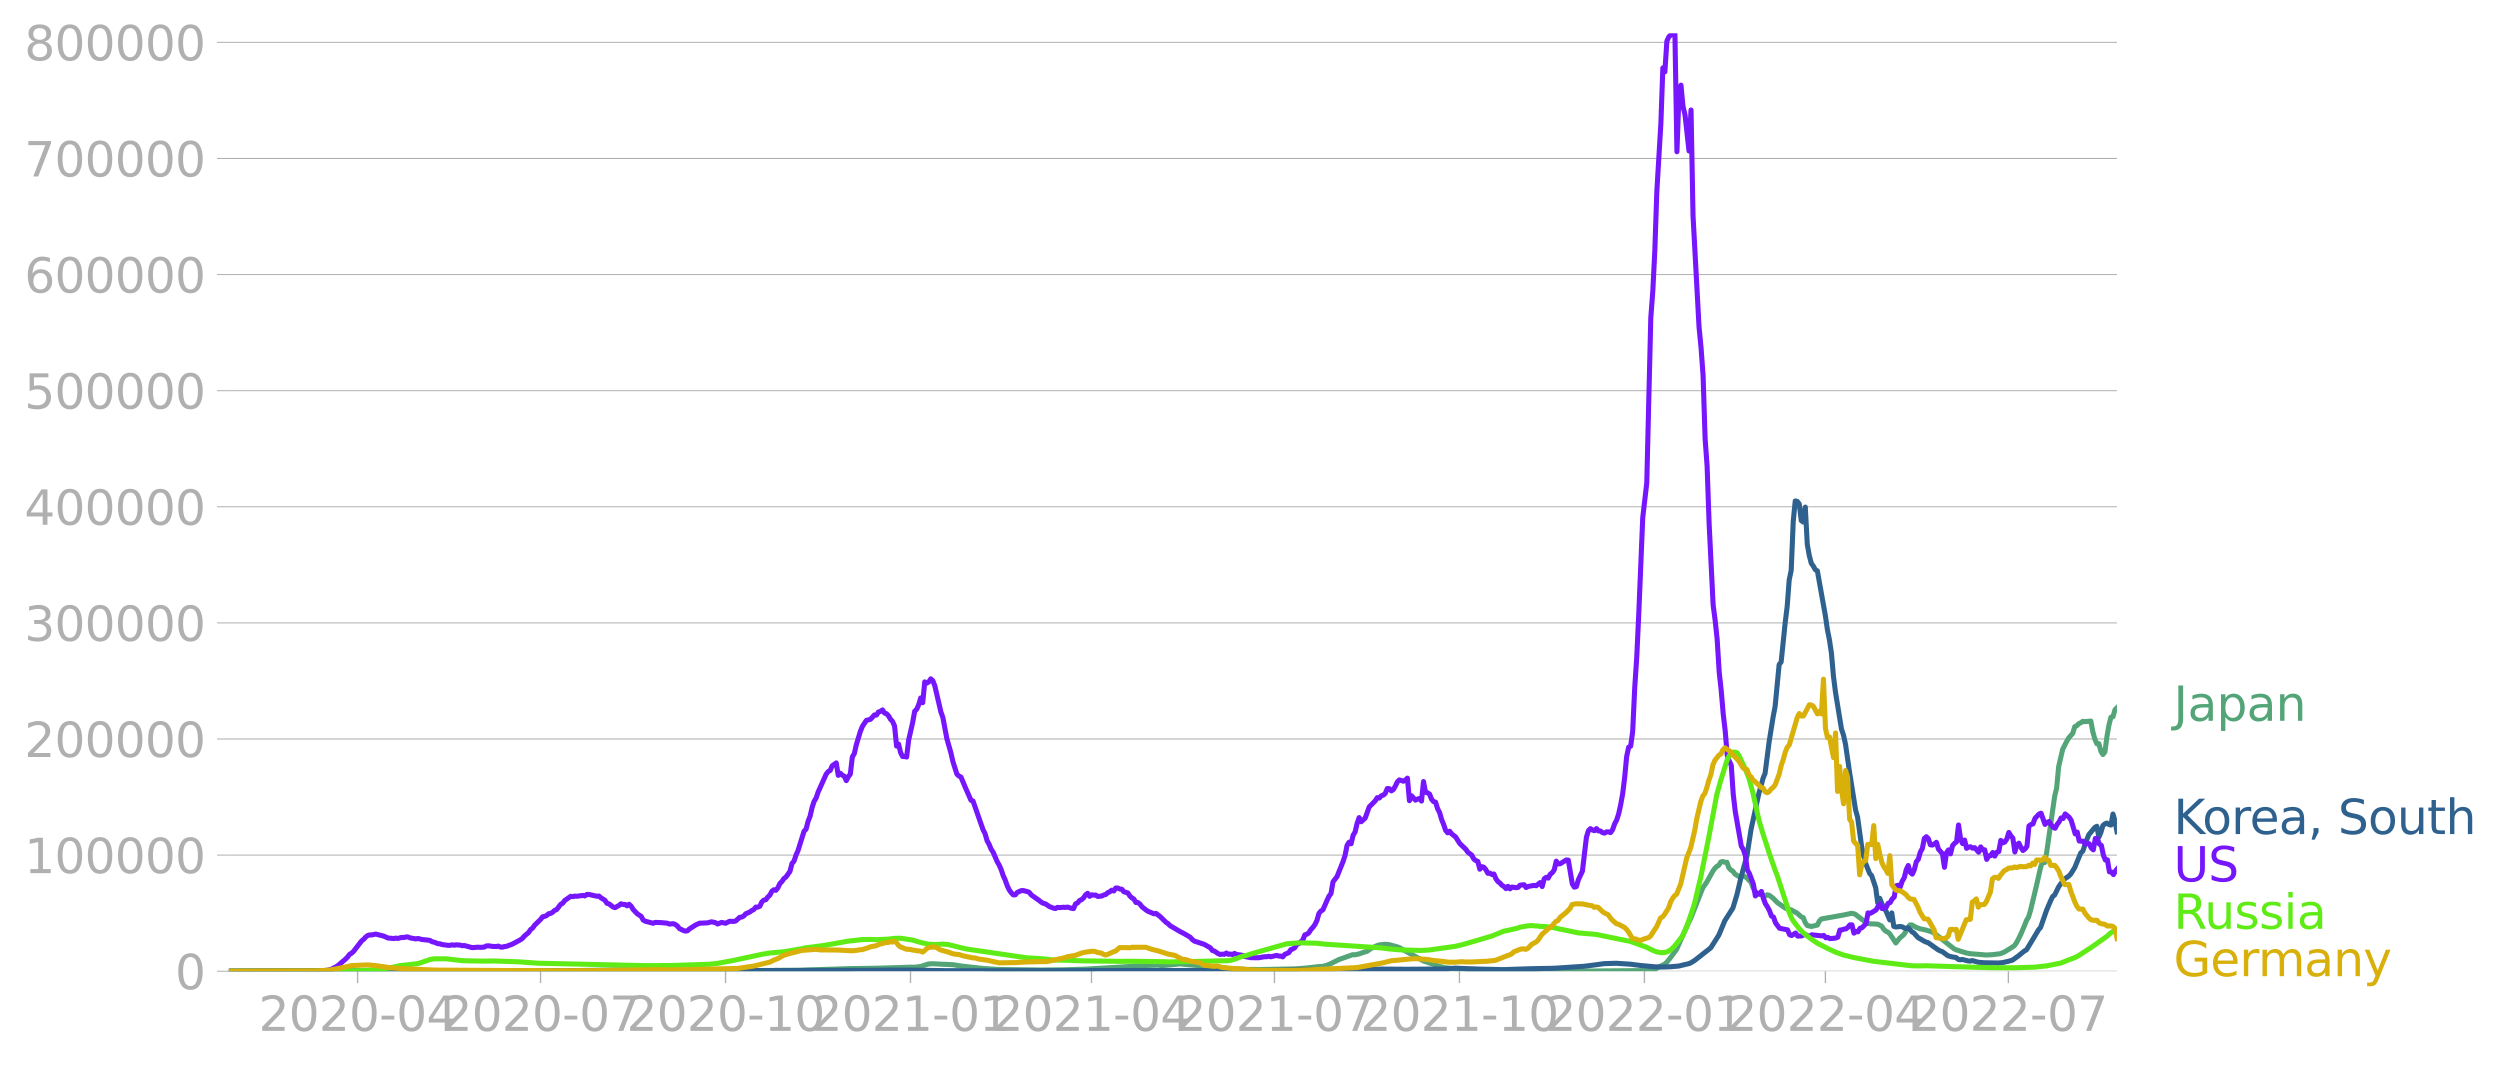 <svg xmlns:xlink="http://www.w3.org/1999/xlink" width="985.137" height="419.711" viewBox="0 0 738.852 314.783" xmlns="http://www.w3.org/2000/svg"><defs><style>*{stroke-linejoin:round;stroke-linecap:butt}</style></defs><g id="figure_1"><path d="M0 314.783h738.852V0H0v314.783z" style="fill:none" id="patch_1"/><g id="axes_1"><path d="M67.645 287.034h558V9.834h-558v277.2z" style="fill:none" id="patch_2"/><g id="matplotlib.axis_1"><g id="xtick_1"><g id="line2d_1"><defs><path id="md8f9f2684f" d="M0 0v3.5" style="stroke:#b0b0b0;stroke-width:.4"/></defs><use xlink:href="#md8f9f2684f" x="105.677" y="287.034" style="fill:#b0b0b0;stroke:#b0b0b0;stroke-width:.4"/></g><g style="fill:#b0b0b0" transform="matrix(.14 0 0 -.14 76.429 304.672)" id="text_1"><defs><path id="DejaVuSans-32" d="M1228 531h2203V0H469v531q359 372 979 998 621 627 780 809 303 340 423 576 121 236 121 464 0 372-261 606-261 235-680 235-297 0-627-103-329-103-704-313v638q381 153 712 231 332 78 607 78 725 0 1156-363 431-362 431-968 0-288-108-546-107-257-392-607-78-91-497-524-418-433-1181-1211z" transform="scale(.016)"/><path id="DejaVuSans-30" d="M2034 4250q-487 0-733-480-245-479-245-1442 0-959 245-1439 246-480 733-480 491 0 736 480 246 480 246 1439 0 963-246 1442-245 480-736 480zm0 500q785 0 1199-621 414-620 414-1801 0-1178-414-1799Q2819-91 2034-91q-784 0-1198 620-414 621-414 1799 0 1181 414 1801 414 621 1198 621z" transform="scale(.016)"/><path id="DejaVuSans-2d" d="M313 2009h1684v-512H313v512z" transform="scale(.016)"/><path id="DejaVuSans-34" d="M2419 4116 825 1625h1594v2491zm-166 550h794V1625h666v-525h-666V0h-628v1100H313v609l1940 2957z" transform="scale(.016)"/></defs><use xlink:href="#DejaVuSans-32"/><use xlink:href="#DejaVuSans-30" x="63.623"/><use xlink:href="#DejaVuSans-32" x="127.246"/><use xlink:href="#DejaVuSans-30" x="190.869"/><use xlink:href="#DejaVuSans-2d" x="254.492"/><use xlink:href="#DejaVuSans-30" x="290.576"/><use xlink:href="#DejaVuSans-34" x="354.199"/></g></g><g id="xtick_2"><use xlink:href="#md8f9f2684f" x="159.754" y="287.034" style="fill:#b0b0b0;stroke:#b0b0b0;stroke-width:.4" id="line2d_2"/><g style="fill:#b0b0b0" transform="matrix(.14 0 0 -.14 130.506 304.672)" id="text_2"><defs><path id="DejaVuSans-37" d="M525 4666h3000v-269L1831 0h-659l1594 4134H525v532z" transform="scale(.016)"/></defs><use xlink:href="#DejaVuSans-32"/><use xlink:href="#DejaVuSans-30" x="63.623"/><use xlink:href="#DejaVuSans-32" x="127.246"/><use xlink:href="#DejaVuSans-30" x="190.869"/><use xlink:href="#DejaVuSans-2d" x="254.492"/><use xlink:href="#DejaVuSans-30" x="290.576"/><use xlink:href="#DejaVuSans-37" x="354.199"/></g></g><g id="xtick_3"><use xlink:href="#md8f9f2684f" x="214.425" y="287.034" style="fill:#b0b0b0;stroke:#b0b0b0;stroke-width:.4" id="line2d_3"/><g style="fill:#b0b0b0" transform="matrix(.14 0 0 -.14 185.177 304.672)" id="text_3"><defs><path id="DejaVuSans-31" d="M794 531h1031v3560L703 3866v575l1116 225h631V531h1031V0H794v531z" transform="scale(.016)"/></defs><use xlink:href="#DejaVuSans-32"/><use xlink:href="#DejaVuSans-30" x="63.623"/><use xlink:href="#DejaVuSans-32" x="127.246"/><use xlink:href="#DejaVuSans-30" x="190.869"/><use xlink:href="#DejaVuSans-2d" x="254.492"/><use xlink:href="#DejaVuSans-31" x="290.576"/><use xlink:href="#DejaVuSans-30" x="354.199"/></g></g><g id="xtick_4"><use xlink:href="#md8f9f2684f" x="269.095" y="287.034" style="fill:#b0b0b0;stroke:#b0b0b0;stroke-width:.4" id="line2d_4"/><g style="fill:#b0b0b0" transform="matrix(.14 0 0 -.14 239.848 304.672)" id="text_4"><use xlink:href="#DejaVuSans-32"/><use xlink:href="#DejaVuSans-30" x="63.623"/><use xlink:href="#DejaVuSans-32" x="127.246"/><use xlink:href="#DejaVuSans-31" x="190.869"/><use xlink:href="#DejaVuSans-2d" x="254.492"/><use xlink:href="#DejaVuSans-30" x="290.576"/><use xlink:href="#DejaVuSans-31" x="354.199"/></g></g><g id="xtick_5"><use xlink:href="#md8f9f2684f" x="322.578" y="287.034" style="fill:#b0b0b0;stroke:#b0b0b0;stroke-width:.4" id="line2d_5"/><g style="fill:#b0b0b0" transform="matrix(.14 0 0 -.14 293.33 304.672)" id="text_5"><use xlink:href="#DejaVuSans-32"/><use xlink:href="#DejaVuSans-30" x="63.623"/><use xlink:href="#DejaVuSans-32" x="127.246"/><use xlink:href="#DejaVuSans-31" x="190.869"/><use xlink:href="#DejaVuSans-2d" x="254.492"/><use xlink:href="#DejaVuSans-30" x="290.576"/><use xlink:href="#DejaVuSans-34" x="354.199"/></g></g><g id="xtick_6"><use xlink:href="#md8f9f2684f" x="376.655" y="287.034" style="fill:#b0b0b0;stroke:#b0b0b0;stroke-width:.4" id="line2d_6"/><g style="fill:#b0b0b0" transform="matrix(.14 0 0 -.14 347.407 304.672)" id="text_6"><use xlink:href="#DejaVuSans-32"/><use xlink:href="#DejaVuSans-30" x="63.623"/><use xlink:href="#DejaVuSans-32" x="127.246"/><use xlink:href="#DejaVuSans-31" x="190.869"/><use xlink:href="#DejaVuSans-2d" x="254.492"/><use xlink:href="#DejaVuSans-30" x="290.576"/><use xlink:href="#DejaVuSans-37" x="354.199"/></g></g><g id="xtick_7"><use xlink:href="#md8f9f2684f" x="431.326" y="287.034" style="fill:#b0b0b0;stroke:#b0b0b0;stroke-width:.4" id="line2d_7"/><g style="fill:#b0b0b0" transform="matrix(.14 0 0 -.14 402.078 304.672)" id="text_7"><use xlink:href="#DejaVuSans-32"/><use xlink:href="#DejaVuSans-30" x="63.623"/><use xlink:href="#DejaVuSans-32" x="127.246"/><use xlink:href="#DejaVuSans-31" x="190.869"/><use xlink:href="#DejaVuSans-2d" x="254.492"/><use xlink:href="#DejaVuSans-31" x="290.576"/><use xlink:href="#DejaVuSans-30" x="354.199"/></g></g><g id="xtick_8"><use xlink:href="#md8f9f2684f" x="485.996" y="287.034" style="fill:#b0b0b0;stroke:#b0b0b0;stroke-width:.4" id="line2d_8"/><g style="fill:#b0b0b0" transform="matrix(.14 0 0 -.14 456.748 304.672)" id="text_8"><use xlink:href="#DejaVuSans-32"/><use xlink:href="#DejaVuSans-30" x="63.623"/><use xlink:href="#DejaVuSans-32" x="127.246"/><use xlink:href="#DejaVuSans-32" x="190.869"/><use xlink:href="#DejaVuSans-2d" x="254.492"/><use xlink:href="#DejaVuSans-30" x="290.576"/><use xlink:href="#DejaVuSans-31" x="354.199"/></g></g><g id="xtick_9"><use xlink:href="#md8f9f2684f" x="539.479" y="287.034" style="fill:#b0b0b0;stroke:#b0b0b0;stroke-width:.4" id="line2d_9"/><g style="fill:#b0b0b0" transform="matrix(.14 0 0 -.14 510.23 304.672)" id="text_9"><use xlink:href="#DejaVuSans-32"/><use xlink:href="#DejaVuSans-30" x="63.623"/><use xlink:href="#DejaVuSans-32" x="127.246"/><use xlink:href="#DejaVuSans-32" x="190.869"/><use xlink:href="#DejaVuSans-2d" x="254.492"/><use xlink:href="#DejaVuSans-30" x="290.576"/><use xlink:href="#DejaVuSans-34" x="354.199"/></g></g><g id="xtick_10"><use xlink:href="#md8f9f2684f" x="593.556" y="287.034" style="fill:#b0b0b0;stroke:#b0b0b0;stroke-width:.4" id="line2d_10"/><g style="fill:#b0b0b0" transform="matrix(.14 0 0 -.14 564.308 304.672)" id="text_10"><use xlink:href="#DejaVuSans-32"/><use xlink:href="#DejaVuSans-30" x="63.623"/><use xlink:href="#DejaVuSans-32" x="127.246"/><use xlink:href="#DejaVuSans-32" x="190.869"/><use xlink:href="#DejaVuSans-2d" x="254.492"/><use xlink:href="#DejaVuSans-30" x="290.576"/><use xlink:href="#DejaVuSans-37" x="354.199"/></g></g></g><g id="matplotlib.axis_2"><g id="ytick_1"><path d="M67.645 287.034h558" clip-path="url(#p48a462569a)" style="fill:none;stroke:#b0b0b0;stroke-width:.3;stroke-linecap:square" id="line2d_11"/><g id="line2d_12"><defs><path id="m2f00e27f69" d="M0 0h-3.5" style="stroke:#b0b0b0;stroke-width:.3"/></defs><use xlink:href="#m2f00e27f69" x="67.645" y="287.034" style="fill:#b0b0b0;stroke:#b0b0b0;stroke-width:.3"/></g><use xlink:href="#DejaVuSans-30" style="fill:#b0b0b0" transform="matrix(.14 0 0 -.14 51.737 292.353)" id="text_11"/></g><g id="ytick_2"><path d="M67.645 252.72h558" clip-path="url(#p48a462569a)" style="fill:none;stroke:#b0b0b0;stroke-width:.3;stroke-linecap:square" id="line2d_13"/><use xlink:href="#m2f00e27f69" x="67.645" y="252.719" style="fill:#b0b0b0;stroke:#b0b0b0;stroke-width:.3" id="line2d_14"/><g style="fill:#b0b0b0" transform="matrix(.14 0 0 -.14 7.2 258.038)" id="text_12"><use xlink:href="#DejaVuSans-31"/><use xlink:href="#DejaVuSans-30" x="63.623"/><use xlink:href="#DejaVuSans-30" x="127.246"/><use xlink:href="#DejaVuSans-30" x="190.869"/><use xlink:href="#DejaVuSans-30" x="254.492"/><use xlink:href="#DejaVuSans-30" x="318.115"/></g></g><g id="ytick_3"><path d="M67.645 218.405h558" clip-path="url(#p48a462569a)" style="fill:none;stroke:#b0b0b0;stroke-width:.3;stroke-linecap:square" id="line2d_15"/><use xlink:href="#m2f00e27f69" x="67.645" y="218.405" style="fill:#b0b0b0;stroke:#b0b0b0;stroke-width:.3" id="line2d_16"/><g style="fill:#b0b0b0" transform="matrix(.14 0 0 -.14 7.2 223.724)" id="text_13"><use xlink:href="#DejaVuSans-32"/><use xlink:href="#DejaVuSans-30" x="63.623"/><use xlink:href="#DejaVuSans-30" x="127.246"/><use xlink:href="#DejaVuSans-30" x="190.869"/><use xlink:href="#DejaVuSans-30" x="254.492"/><use xlink:href="#DejaVuSans-30" x="318.115"/></g></g><g id="ytick_4"><path d="M67.645 184.09h558" clip-path="url(#p48a462569a)" style="fill:none;stroke:#b0b0b0;stroke-width:.3;stroke-linecap:square" id="line2d_17"/><use xlink:href="#m2f00e27f69" x="67.645" y="184.091" style="fill:#b0b0b0;stroke:#b0b0b0;stroke-width:.3" id="line2d_18"/><g style="fill:#b0b0b0" transform="matrix(.14 0 0 -.14 7.2 189.41)" id="text_14"><defs><path id="DejaVuSans-33" d="M2597 2516q453-97 707-404 255-306 255-756 0-690-475-1069Q2609-91 1734-91q-293 0-604 58T488 141v609q262-153 574-231 313-78 654-78 593 0 904 234t311 681q0 413-289 645-289 233-804 233h-544v519h569q465 0 712 186t247 536q0 359-255 551-254 193-729 193-260 0-557-57-297-56-653-174v562q360 100 674 150t592 50q719 0 1137-327 419-326 419-882 0-388-222-655t-631-370z" transform="scale(.016)"/></defs><use xlink:href="#DejaVuSans-33"/><use xlink:href="#DejaVuSans-30" x="63.623"/><use xlink:href="#DejaVuSans-30" x="127.246"/><use xlink:href="#DejaVuSans-30" x="190.869"/><use xlink:href="#DejaVuSans-30" x="254.492"/><use xlink:href="#DejaVuSans-30" x="318.115"/></g></g><g id="ytick_5"><path d="M67.645 149.776h558" clip-path="url(#p48a462569a)" style="fill:none;stroke:#b0b0b0;stroke-width:.3;stroke-linecap:square" id="line2d_19"/><use xlink:href="#m2f00e27f69" x="67.645" y="149.776" style="fill:#b0b0b0;stroke:#b0b0b0;stroke-width:.3" id="line2d_20"/><g style="fill:#b0b0b0" transform="matrix(.14 0 0 -.14 7.2 155.095)" id="text_15"><use xlink:href="#DejaVuSans-34"/><use xlink:href="#DejaVuSans-30" x="63.623"/><use xlink:href="#DejaVuSans-30" x="127.246"/><use xlink:href="#DejaVuSans-30" x="190.869"/><use xlink:href="#DejaVuSans-30" x="254.492"/><use xlink:href="#DejaVuSans-30" x="318.115"/></g></g><g id="ytick_6"><path d="M67.645 115.462h558" clip-path="url(#p48a462569a)" style="fill:none;stroke:#b0b0b0;stroke-width:.3;stroke-linecap:square" id="line2d_21"/><use xlink:href="#m2f00e27f69" x="67.645" y="115.462" style="fill:#b0b0b0;stroke:#b0b0b0;stroke-width:.3" id="line2d_22"/><g style="fill:#b0b0b0" transform="matrix(.14 0 0 -.14 7.2 120.78)" id="text_16"><defs><path id="DejaVuSans-35" d="M691 4666h2478v-532H1269V2991q137 47 274 70 138 23 276 23 781 0 1237-428 457-428 457-1159 0-753-469-1171Q2575-91 1722-91q-294 0-599 50Q819 9 494 109v635q281-153 581-228t634-75q541 0 856 284 316 284 316 772 0 487-316 771-315 285-856 285-253 0-505-56-251-56-513-175v2344z" transform="scale(.016)"/></defs><use xlink:href="#DejaVuSans-35"/><use xlink:href="#DejaVuSans-30" x="63.623"/><use xlink:href="#DejaVuSans-30" x="127.246"/><use xlink:href="#DejaVuSans-30" x="190.869"/><use xlink:href="#DejaVuSans-30" x="254.492"/><use xlink:href="#DejaVuSans-30" x="318.115"/></g></g><g id="ytick_7"><path d="M67.645 81.148h558" clip-path="url(#p48a462569a)" style="fill:none;stroke:#b0b0b0;stroke-width:.3;stroke-linecap:square" id="line2d_23"/><use xlink:href="#m2f00e27f69" x="67.645" y="81.148" style="fill:#b0b0b0;stroke:#b0b0b0;stroke-width:.3" id="line2d_24"/><g style="fill:#b0b0b0" transform="matrix(.14 0 0 -.14 7.2 86.467)" id="text_17"><defs><path id="DejaVuSans-36" d="M2113 2584q-425 0-674-291-248-290-248-796 0-503 248-796 249-292 674-292t673 292q248 293 248 796 0 506-248 796-248 291-673 291zm1253 1979v-575q-238 112-480 171-242 60-480 60-625 0-955-422-329-422-376-1275 184 272 462 417 279 145 613 145 703 0 1111-427 408-426 408-1160 0-719-425-1154Q2819-91 2113-91q-810 0-1238 620-428 621-428 1799 0 1106 525 1764t1409 658q238 0 480-47t505-140z" transform="scale(.016)"/></defs><use xlink:href="#DejaVuSans-36"/><use xlink:href="#DejaVuSans-30" x="63.623"/><use xlink:href="#DejaVuSans-30" x="127.246"/><use xlink:href="#DejaVuSans-30" x="190.869"/><use xlink:href="#DejaVuSans-30" x="254.492"/><use xlink:href="#DejaVuSans-30" x="318.115"/></g></g><g id="ytick_8"><path d="M67.645 46.833h558" clip-path="url(#p48a462569a)" style="fill:none;stroke:#b0b0b0;stroke-width:.3;stroke-linecap:square" id="line2d_25"/><use xlink:href="#m2f00e27f69" x="67.645" y="46.833" style="fill:#b0b0b0;stroke:#b0b0b0;stroke-width:.3" id="line2d_26"/><g style="fill:#b0b0b0" transform="matrix(.14 0 0 -.14 7.2 52.152)" id="text_18"><use xlink:href="#DejaVuSans-37"/><use xlink:href="#DejaVuSans-30" x="63.623"/><use xlink:href="#DejaVuSans-30" x="127.246"/><use xlink:href="#DejaVuSans-30" x="190.869"/><use xlink:href="#DejaVuSans-30" x="254.492"/><use xlink:href="#DejaVuSans-30" x="318.115"/></g></g><g id="ytick_9"><path d="M67.645 12.519h558" clip-path="url(#p48a462569a)" style="fill:none;stroke:#b0b0b0;stroke-width:.3;stroke-linecap:square" id="line2d_27"/><use xlink:href="#m2f00e27f69" x="67.645" y="12.519" style="fill:#b0b0b0;stroke:#b0b0b0;stroke-width:.3" id="line2d_28"/><g style="fill:#b0b0b0" transform="matrix(.14 0 0 -.14 7.2 17.838)" id="text_19"><defs><path id="DejaVuSans-38" d="M2034 2216q-450 0-708-241-257-241-257-662 0-422 257-663 258-241 708-241t709 242q260 243 260 662 0 421-258 662-257 241-711 241zm-631 268q-406 100-633 378-226 279-226 679 0 559 398 884 399 325 1092 325 697 0 1094-325t397-884q0-400-227-679-226-278-629-378 456-106 710-416 255-309 255-755 0-679-414-1042Q2806-91 2034-91q-771 0-1186 362-414 363-414 1042 0 446 256 755 257 310 713 416zm-231 997q0-362 226-565 227-203 636-203 407 0 636 203 230 203 230 565 0 363-230 566-229 203-636 203-409 0-636-203-226-203-226-566z" transform="scale(.016)"/></defs><use xlink:href="#DejaVuSans-38"/><use xlink:href="#DejaVuSans-30" x="63.623"/><use xlink:href="#DejaVuSans-30" x="127.246"/><use xlink:href="#DejaVuSans-30" x="190.869"/><use xlink:href="#DejaVuSans-30" x="254.492"/><use xlink:href="#DejaVuSans-30" x="318.115"/></g></g></g><path d="m67.645 287.034 41.003-.104 11.885-.018 15.45.11 25.553-.047 13.668-.207 8.914-.175 7.13.118 21.394.174 8.32-.029 14.856-.1 15.45-.49 7.725-.12 7.725-.229 2.377-.085 1.189.03 1.783-.219 1.188-.383 1.189-.378 1.188-.06 2.377.133 3.566.15 2.971.457 5.942.656 4.754.307 12.48.153 6.536-.058 6.537-.202 10.102-.586 6.537-.452 4.754-.155 1.189.16 5.348-.52 14.856 1.41 5.348.242 3.566.017 10.102-.181 2.971-.222 4.16-.453 1.189-.08 1.188-.309 1.189-.492 2.377-1.196 4.16-1.472.594.067 1.188-.267 1.783-.614.594-.139 1.189-.854 1.782-.842.595-.218 1.782-.186 1.189.097 2.377.637.594.215 7.131 3.948 4.754 1.605 1.783.425 1.783.214 1.188.064 1.783.201 2.971.193 5.348.168 25.553.16 21.987-.165 1.189-.292 1.188-.662 1.189-.646.594-.25.594-.517 1.189-1.48 1.782-2.416 1.783-3.995 1.783-3.97.594-1.168 3.566-9.01 1.188-1.731 1.783-3.204.594-.857.594-.58.595-.346.594-.956.594-.148.594.232.595-.006.594 1.661.594.61.594.387.595.83 1.782 1.081.595-.641 1.188.687.594.721.595.52.594 1.664.594 1.08 1.189.847.594.043.594.2.594.38.595-.447.594.099 1.188.893 1.189 1.247 2.377 1.678 1.783.536 1.188.658.594.329 1.189 1.075.594.235.594 1.497.595.828 1.188.278 1.783-.414.594-1.187.594-.621 6.537-1.162 2.377-.51.594.105.595.25 2.377 1.838 1.188.732.594.179 2.377.103 1.189.572.594.928.594.569.595.27.594.49 1.783 2.736 1.188-1.46 1.189-1.012 1.782-2.863.595-.005 1.188.696 1.189.44 1.782.382 1.783.555 1.189.766 5.348 4.237.594.275 1.189.38 1.782.551 1.189.226 4.754.383 1.783-.095 2.377-.287 1.188-.493 1.783-1.086 1.188-.799.595-.823 1.188-2.308 1.189-2.79.594-1.51.594-.996.594-1.952 1.783-7.442 1.189-5.252.594-1.914.594.455.594-2.843 2.377-16.736.595-2.466.594-6.357 1.188-5.096 1.189-2.332.594-1.038 1.189-1.357.594-1.966.594-.277.594-.606.595-.258.594-.429.594.093 1.783-.175.594 3.183.594 2.155.595 1.378.594-.037.594 2.272.594.928.595-.751.594-4.521.594-3.415.594-2.343.595-.12.594-2.076.594-.59h0" clip-path="url(#p48a462569a)" style="fill:none;stroke:#53a577;stroke-width:1.5;stroke-linecap:square" id="line2d_29"/><path d="m67.645 287.034 18.422-.105 4.16-.104 8.913.174 12.48.019 27.93.003 118.849-.262 5.348-.072 5.348.019 10.103.158 11.29.038 36.25-.068 11.885-.03 10.102.016 7.13.007 14.263.048 9.508-.125 7.13-.21 21.988-.133 7.131.052 8.914-.08 1.783.008 3.565-.264 1.783.08 5.348.203 7.131.162 3.565-.13 4.754-.151 6.537-.121 8.914-.586 3.565-.457 2.377-.33 3.566-.104 4.16.268 2.97.38 4.16.39 2.378.069 2.377-.084 2.377-.2 2.97-.703.595-.22 1.189-.741 4.754-3.73 2.377-3.753 1.782-4.264 2.377-3.731 1.189-3.916 1.188-5.058 1.189-4.37.594-2.077 1.189-7.74 2.377-10.935.594-1.933.594-2.343.594-1.411 1.189-9.269 1.188-7.41.595-3.123 1.188-12.349.594-.791 1.189-11.564.594-4.855.594-7.825.595-2.857.594-14.402.594-6.08.594.113.595.759.594 4.931.594.422.594-4.411.595 11.065.594 3.315.594 2.248.594.812.595 1.076.594.312 2.377 13.318.594 4.11.594 2.942.595 3.989.594 6.779.594 4.701 1.783 10.948.594 1.777.594 2.712 1.189 8.197 1.783 11.205.594 2.117 1.188 8.643.595 2.823.594 2.196 1.188 2.978.595.656 1.188 3.562.594 4.452.595-1.323 1.188 2.898.594.7 1.189 2.794.594-2.072.594 3.984.595.182 1.188-.138.594.055 1.189.566.594-.28.594.491.595.717.594.359 1.188 1.343 1.783 1.038.594.301.595.163 2.97 2.11.595.326.594.188 1.783 1.284 1.189.314 1.188.193.594.54.595.12.594-.11 1.783.454.594.058.594-.176 1.783.5 1.783.156 4.16.07 1.188-.1 1.783-.41 1.188-.326 1.783-1.28 1.783-1.456.594-.316 2.377-3.936 1.188-2.007.595-.667 1.782-5.112 1.189-2.792.594-1.23.594-.47 1.189-2.428 1.188-1.661.595-.658 1.188-.832.594-.61 1.189-1.923 1.783-4.322.594-.52 1.188-3.43.595-1.439 1.782-2.148.595-.332.594 3.22.594-1.418.594-2.023.595-.494.594-.237.594.424.594.15.595-3.235.594 2.034.594 3.196h0" clip-path="url(#p48a462569a)" style="fill:none;stroke:#2f618f;stroke-width:1.5;stroke-linecap:square" id="line2d_30"/><path d="m67.645 287.034 26.741-.097 2.377-.184 1.189-.311 1.782-.964 2.377-2.023.595-.599.594-.792.594-.354.594-.54 2.377-3.092.595-.474.594-.643.594-.472.594-.18.595.006 1.188-.256 2.377.598 1.189.547 1.782.18.595-.145.594.11 1.188-.309.595.056.594-.175.594-.027.594.266 1.189.222.594.11.594-.143 1.189.312 1.783.185.594.096.594.378.594.114 1.189.477.594.031.594.22 1.783.224.594.001.595-.158.594.14.594-.137 1.189.086.594.19.594-.072 2.377.635 1.783-.142.594.061 1.189-.086.594-.327.594-.066 1.189.191 1.188.035.594-.126.595.278.594.042.594-.191.594-.053 1.783-.67 2.377-1.277.594-.43.595-.696 1.188-.992.594-.883.595-.44.594-.838 1.783-1.739.594-.768.594-.122.594-.254.595-.533.594-.09.594-.365.594-.548.595-.23 1.188-1.562.594-.313.595-.798 1.782-1.248.595.123.594-.186.594.06 1.783-.254.594.144.594-.434.595.005 2.377.53.594-.066.594.516 1.189.751.594.884.594.157 1.189.924.594.2 1.188-.656.595-.486.594.231.594-.043.594.418.595-.466.594.563.594.958 1.189 1.266 1.188.779.594 1.104.595.33 2.377.622.594-.264 1.783.073 1.782.166.595.263 1.188-.117.594.246.595.431.594.747 1.188.59.595.182.594-.096.594-.548 1.783-1.132 1.188-.56 2.377-.102 1.189-.315 1.188.26.595.383 1.188-.464 1.189.252 1.188-.591 1.189.05.594-.124 1.188-1.086.595-.081.594-.298.594-.675 1.189-.504.594-.456.594-.277.594-.74.595.025.594-.26.594-1.265.594-.57.595-.11.594-.788.594-.564.594-1.153.595-.432.594.163.594-.757.594-1.267.595-.573.594-.89.594-.44 1.189-1.672.594-2.334.594-.67.594-1.804.595-1.34 1.782-5.725.595-.584.594-2.332.594-1.513.594-2.574.595-1.811.594-.982.594-1.78 2.377-5.274.594-.766.595-.34.594-1.386 1.188-.836.595 3.675.594-.623.594.573.594.312.595 1.3.594-1.154.594-.782.594-5.043.595-1.023.594-2.642 1.188-3.9.594-1.473 1.189-1.793 1.188-.3 1.189-1.302.594.04.594-.919.595-.164.594-.443.594.914.594.215.595.635.594 1 .594.656.594 1.34.595 5.93.594-.571.594 2.508.594 1.15.595-.003.594.151.594-4.997 1.189-5.227.594-3.302.594-.596.594-1.32.595-2.026.594 1.403.594-6.138.594.364.595-.357.594-.908.594.54.594 1.489 1.783 7.69.594 1.676 1.189 6.28 1.188 4.166.595 2.606 1.188 3.726.594.554.595.288 1.188 2.83 1.783 4.043.594.211 2.971 8.506.595 1.149.594 2.083.594 1.062.594 1.427.595.895 1.188 2.775.594 1.035.595 1.341.594 1.773.594 1.296.594 1.676.595 1.246.594.835.594.638.594-.002.595-.718 1.188-.532.594-.013 1.189.293.594.247.594.758 2.377 1.672.595.497.594.312.594.143 1.189.805 1.188.465.594.115.595-.34.594.07 1.188-.103.595.047.594-.1 1.188.368.595.06.594-1.397.594-.257.594-.722.595-.254.594-.537.594-.904.594-.433.595.893.594-.452.594.115.594-.04.595.411 1.188-.115.594-.307.595-.157.594-.526.594-.277.594-.468.595.24.594-.882.594.013.594.294.595.063.594.737 1.188.357.595.902.594.547.594.36.594 1.009.595.025.594.444.594.797 1.189.947.594.387 1.783.745.594-.115 1.188.909 1.783 1.738.594.377.595.6 2.97 1.757 1.19.603 1.782 1.06.594.657.595.468 2.97.98 1.784 1.025.594.765.594.183 1.189.8.594.215.594-.112.594.065.595-.382.594.383.594-.09.594.176.595-.357.594.316 1.188.149.595.113.594.326 1.783.348 2.377.036 1.782-.316.595.016.594-.149.594.163 1.783-.416.594.194.594.017.595.23.594-.727 1.188-.517.595-.875.594-.23.594-.366.594-1.008.595-.207 1.188-1.082.594-1.496.595-.194.594-.42.594-.952.594-.649.595-.814.594-1.204.594-2.094.594-.716.595-.374 1.188-2.739.594-1.267.595-.784.594-3.463 1.188-1.555 1.783-4.444.594-1.819.595-2.962.594-.937.594.475.594-2.52.595-.984.594-2.549.594-1.687.594 1.226 1.189-1.078 1.188-3.303 1.783-1.802.594-.942.595.127.594-.679.594-.182.594-.554.595-1.397.594.031.594.653.594-.383.595-1.031.594-1.253.594-.572 1.189.386.594-.344.594-.564.594 6.66.595-1.46 1.188 1.302.594-.32.595-.157.594.743.594-5.758.594 3.154.595.17.594.375.594 1.526.594.697.595.17.594 1.922.594 1.152.594 2.053.595 1.452.594 1.768.594.709.594-.463.595.777 1.188.929 1.189 1.9 1.782 1.705.595.86 1.188.885.594 1.147.595.46.594.25.594 2.298.594-.754.595.182.594.716.594 1.075.594-.047.594.392.595-.14.594 1.406.594.827.594.433.595.663.594.361.594.613.594-.668.595.75.594-.537 1.188.189.595-.092.594-.645 1.188-.136.595.831.594-.31 1.783-.336.594.122 1.188-.936.595 1.168.594-2.287.594-.446.594.241.595-1.142.594-.437.594-.871.594-2.56.595.817.594-.07 1.783-1.105.594.062 1.188 7.058.595.922.594-.163.594-2.041 1.189-2.52 1.188-10.037.594-1.95.595-.589.594.42.594.191.594-.626.595.702.594.02.594.478.594.14.595-.381.594.021.594.2.594-.843.595-1.688.594-1.136.594-1.81.594-2.673.595-3.264.594-4.799.594-6.274.594-2.736.595-.338.594-4.37.594-12.77.594-8.968.595-12.67 1.188-28.736 1.189-10.258 1.188-48.768.594-7.872.595-11.969.594-17.47 1.188-19.982.595-16.593.594 1.165.594-9.109.594-1.279 1.189-1.02.594.263.594 34.752.595-16.778.594-2.9.594 6.292.594 2.41 1.189 10.752.594-12.107.594 31.272 1.783 32.963.594 6.072.595 8.21.594 18.558.594 8.193.594 17.007 1.189 24.052.594 4.518.594 5.612.595 9.614.594 5.45.594 6.934.594 5.081.595 7.167.594 1.694.594 1.233.594 8.663.595 5.063 1.782 10.191.595 1.003.594 1.73.594 4.287.594 1.07 1.189 3.159.594 3.473.594-.784.595.234.594-.775.594 2.1.594 1.551.595.906.594 1.134.594 1.593.594.286.595 1.705 1.188 1.605 2.377.476.594 1.408.595.265 1.188-.735.594.899 1.189-.052.594-.337.594-.01.595.255.594.5.594-.74 2.971.324.595-.131.594.696.594-.116.594.345 1.189-.087.594-.087.594-.245.595-2.098.594-.045.594-.234.594-.054.595-.495.594-.708.594-.004.594 2.447.595-.487.594.1.594-1.034.594-.173 1.189-1.204.594-3.184.594.142.595-.294 1.188-.73.594-1.034.595-.767.594 1.413 1.188-.366.595-1.2.594-.21.594-1.08.594-.552.595-3.315.594-.188.594.535.594-1.735.595-1.014.594-2.363.594-1.25.594 2.029.595.527.594-1.291.594-2.386.594-.702.595-2.135.594-1.038.594-3.027.594-.483.595.615.594 1.775.594.076.594-.31.595-.506.594 2.01 1.188 1.37.595 4.006.594-4.278.594-.853.594 1.167.595-2.43.594-.67.594-.443.594-4.997.595 4.101.594 1.387.594-1.04.594 2.45.595-.37.594-.081.594.41.594-.16 1.189 1.344.594-1.554.594.86.595-.016.594 2.835.594-1.066.594-.027.595-.937.594 1.055.594-1.135.594-.204.595-3.295.594.719.594-.236.594-.898.595-1.932.594 1.007.594.673.594 4.088.595-2.098.594-.505.594 1.25.594.91.595-.419.594-.786.594-6.04.594-.416.595-.202.594-1.635 1.188-1.262.595-.254 1.188 3.304.594-.587.595-.262.594.943.594.735.594.31.595-1.13.594-.774.594-1.15.594.168.595-1.351 1.188.993.594.916 1.189 3.99.594-.51.594 2.616 1.189.08.594.911.594-.375.595.236.594 1.237.594.525.594-3.367.595.141.594 1.527.594.385.594 2.91.595 1.416.594-.066.594 3.552.594.056.595.76.594-1.065.594-.716h0" clip-path="url(#p48a462569a)" style="fill:none;stroke:#7516fd;stroke-width:1.5;stroke-linecap:square" id="line2d_31"/><path d="m67.645 287.034 38.032-.104 6.537-.405 2.97-.476 2.972-.658 5.348-.603 2.377-.784 1.189-.434 1.188-.194 3.566-.018 4.754.546 1.783.07 4.754.068 2.97-.033 7.132.245 5.942.424 3.566.071 27.93.632 7.725-.026 11.29-.38 2.378-.26 4.16-.758 8.913-1.902 2.377-.398 2.377-.23 1.783-.15 2.971-.496 2.377-.403 1.189-.289 1.188-.113 4.16-.554 7.13-1.272 4.16-.462 2.377-.046 1.783.07 3.566-.16 1.782-.223 1.783-.043 3.566.543 1.782.539 1.189.309 1.783.368 1.188.063.594.067 2.377-.164 1.783.17 3.566.897 1.782.404 17.828 2.61 3.565.186 2.377.225 1.783.217 4.754.096 3.566.153 11.885.159 2.377-.04 10.102.133 1.783.062 9.508-.172 2.377-.07 5.348-.12 1.188-.212 1.189-.387 1.188-.48 1.189-.348.594-.112 1.783-.58 10.102-2.854 3.566-.306 5.348.122 2.377.27 16.639 1.098 2.377.305 2.971.27 6.537.196 2.377-.145 7.725-1.088 2.377-.565 8.32-2.444 3.565-1.451 1.188-.234 2.972-.675.594-.257 2.377-.425 1.188-.09 1.189.146.594-.003.594.12 1.189.01 1.188.125 1.783.241 1.783.422 1.783.356 3.565.753 5.348.462 2.377.494 7.726 1.562 4.754 1.717 1.782.89 1.189.471 1.188.253 1.189-.056.594-.106 1.189-.627 1.188-1.147 2.377-3.021 1.189-2.713 1.782-5.1.595-1.986 1.782-7.514 2.377-11.791 2.377-12.656 1.189-4.26 1.783-5.72.594-1.274.594-.843.594-.405.595-.05.594.194.594.812 1.783 3.757 1.188 2.997 1.189 4.384 1.783 8.096 1.188 3.968 1.783 5.53 1.783 5.18.594 1.495 3.565 10.963.595 1.446.594 1.07 1.783 2.291 1.188 1.236 2.377 1.853 1.783 1.191 2.971 1.54 2.377 1.109 2.377.85 2.971.743 5.943 1.125 11.29 1.327 2.378.033 1.782-.05 10.697.337 8.914.25 6.536.007 5.943-.175 3.565-.377 4.16-.817 2.971-1.183 1.189-.433 1.188-.615 4.16-2.729 4.16-2.956 1.188-1.064 1.783-1.052h0" clip-path="url(#p48a462569a)" style="fill:none;stroke:#5feb16;stroke-width:1.5;stroke-linecap:square" id="line2d_32"/><path d="m67.645 287.034 26.147-.1 3.565-.225 3.566-.67 2.971-.669 4.754-.203 2.377.209 4.754.688 4.16.235 8.32.4 25.552.16 3.566-.027 4.754.063 13.667-.052 18.422-.273 3.566.06 4.754-.049 15.45-.374 4.754-.697 4.754-1.16 1.189-.61 1.188-.437 1.783-.995 1.783-.527 1.188-.304 2.377-.599 3.566-.27.594-.045 1.188.17 1.189.008 4.16.034 4.16.22 1.188-.112 1.188-.211.594-.022 1.783-.57.594-.25 1.783-.336.594-.338 2.377-.617.595-.014.594-.25.594.147.594-.259.595.405.594.825.594.442 1.783.715.594-.017 2.377.438 1.189.109.594.302.594-.438.594-.588.595-.325 1.188-.175 1.189.14.594.466.594.295 2.377.66 1.189.455 1.188.19.594.02 1.189.38 2.971.635.594.015 1.189.335 2.377.323 3.565.786 4.754-.068 1.783-.105 2.377-.101 5.348-.119 4.754-1.018 1.189-.392 1.188-.198 1.189-.215 1.783-.671 1.188-.275 1.783-.242.594-.016.594.115.595.244 1.188.198.594.362.595.19.594-.175 1.783-.802.594-.193 1.188-1.031 2.377.02.595.059.594-.157 4.16-.008 1.782.61 1.783.426 2.971.966 1.783.332.594.222 1.783.936 1.189.168 1.782.567 1.189.127 1.188.247 1.189.705 2.971.33.594-.112.595.082 1.188.36 3.566.329 2.377.12 2.377.285 4.754.144 7.725-.017 5.348-.18 13.668-.649 7.725-1.4 2.377-.61 5.348-.505 1.783-.133 2.377.16 1.189.073 1.782.332 1.189.087 3.565.414 1.783-.006 1.783-.154 1.188.075 1.783.006 4.754-.22 1.783-.201.594-.088 3.565-1.403.595-.182.594-.304.594-.586 1.783-.718.594-.151.594-.017.595.138.594-.29 1.188-1.221 1.189-.613.594-.54 1.189-1.742 1.782-1.596 1.189-.897 1.188-1.389.595-.212.594-.924 1.783-1.448 1.188-1.208.594-1.15 1.189-.238 1.188.041.595-.014 2.377.479.594.075.594.475.594-.119.595.128 1.188 1.17.594.461 1.189.556.594.897.594.683 1.189 1.04.594.161 1.783.916.594.576.594.762 1.189 1.953 1.188.222.595.276.594.105 1.188-.49 1.189-.344.594-.464 1.783-2.723 1.188-2.624.595-.33.594-.742 1.188-1.892.595-1.76.594-1.084.594-.782.594-.436 1.189-2.97 1.783-7.721 1.188-3.049 1.189-5.109.594-3.412 1.188-5.083.595-1.643.594-.732.594-1.748.594-2.181.595-1.617.594-2.877.594-1.405 1.189-1.527.594-.34.594-1.263.594-.576 1.783 1.211.594.922.595.507 1.188 1.3 1.189 2 .594.35.594.127.594 1.634.595.535.594.946.594.456 1.189 1.147.594.565.594.185.594 1.11.595.277.594-.335.594-.803.594-.44.595-.788 1.188-3.144.594-2.553.595-1.728.594-2.2.594-1.457.594-.683 2.377-8.139.595-1.135.594.727.594.003 1.783-3.323.594.066.594.402 1.189 2.225.594-.749.594.748.595-10.25.594 14.537.594 2.724.594-.194 1.189 6.101.594-7.266.594 17.266.595-7.39.594 6.912.594 4.137.594-9.826.595 2.047.594 12.32.594.903.594 5.544.595.77.594.504.594 8.724.594-2.938.595-1.027.594-.238.594-4.78 1.189.05.594-5.605.594 9.735.594-4.188.595 2.946.594 2.342.594 1.347.594.786.595 1.141.594-5.227.594 8.608 1.189 1.548.594.159.594.033.594.292 1.189.825.594.788.594.51 1.189.165 1.188 2.269.595 1.482 1.188 1.94 1.189.166 1.782 3.125.595 2.306 1.188.172 1.189.15.594-.286.594-.431.594-2.002.595-.055.594.133.594-.128.594 2.948 2.377-5.797 1.189-.099.594-5.102.594-.377.595-.564.594 2.44.594-.733 1.189-.076.594-.846 1.188-2.8.595-3.925.594-.445h.594l.594.302.595-.943 1.188-1.374.594-.24.595-.458 1.188-.077.594-.253.595.158 1.188-.361.594.135 1.189-.056.594-.354.594.152.595-.82.594.393.594-1.33h.594l.595.172.594-.292.594-.657.594.761.595.092.594 1.522h1.188l.595.746.594.942.594 1.593 1.189 2.403 1.188-.042.594 2.097 1.189 3.117.594 1.24.594.803 1.189.042.594 1.176 1.189 1.456.594.474.594.184h1.189l.594.734.594.262 1.189.211.594.47 1.188-.003.595.163.594.709.594 2.876h0" clip-path="url(#p48a462569a)" style="fill:none;stroke:#d8b009;stroke-width:1.5;stroke-linecap:square" id="line2d_33"/><g style="fill:#53a577" transform="matrix(.14 0 0 -.14 642.385 213.032)" id="text_20"><defs><path id="DejaVuSans-4a" d="M628 4666h631V325q0-844-320-1225T-91-1281h-240v531h197q418 0 590 235 172 234 172 840v4341z" transform="scale(.016)"/><path id="DejaVuSans-61" d="M2194 1759q-697 0-966-159t-269-544q0-306 202-486 202-179 548-179 479 0 768 339t289 901v128h-572zm1147 238V0h-575v531q-197-318-491-470T1556-91q-537 0-855 302-317 302-317 808 0 590 395 890 396 300 1180 300h807v57q0 397-261 614t-733 217q-300 0-585-72-284-72-546-216v532q315 122 612 182 297 61 578 61 760 0 1135-394 375-393 375-1193z" transform="scale(.016)"/><path id="DejaVuSans-70" d="M1159 525v-1856H581v4831h578v-531q182 312 458 463 277 152 661 152 638 0 1036-506 399-506 399-1331T3314 415Q2916-91 2278-91q-384 0-661 152-276 152-458 464zm1957 1222q0 634-261 995t-717 361q-457 0-718-361t-261-995q0-634 261-995t718-361q456 0 717 361t261 995z" transform="scale(.016)"/><path id="DejaVuSans-6e" d="M3513 2113V0h-575v2094q0 497-194 743-194 247-581 247-466 0-735-297-269-296-269-809V0H581v3500h578v-544q207 316 486 472 280 156 646 156 603 0 912-373 310-373 310-1098z" transform="scale(.016)"/></defs><use xlink:href="#DejaVuSans-4a"/><use xlink:href="#DejaVuSans-61" x="29.492"/><use xlink:href="#DejaVuSans-70" x="90.771"/><use xlink:href="#DejaVuSans-61" x="154.248"/><use xlink:href="#DejaVuSans-6e" x="215.527"/></g><g style="fill:#2f618f" transform="matrix(.14 0 0 -.14 642.385 246.497)" id="text_21"><defs><path id="DejaVuSans-4b" d="M628 4666h631V2694l2094 1972h813L1850 2491 4331 0h-831L1259 2247V0H628v4666z" transform="scale(.016)"/><path id="DejaVuSans-6f" d="M1959 3097q-462 0-731-361t-269-989q0-628 267-989 268-361 733-361 460 0 728 362 269 363 269 988 0 622-269 986-268 364-728 364zm0 487q750 0 1178-488 429-487 429-1349 0-859-429-1349Q2709-91 1959-91q-753 0-1180 489-426 490-426 1349 0 862 426 1349 427 488 1180 488z" transform="scale(.016)"/><path id="DejaVuSans-72" d="M2631 2963q-97 56-211 82-114 27-251 27-488 0-749-317t-261-911V0H581v3500h578v-544q182 319 472 473 291 155 707 155 59 0 131-8 72-7 159-23l3-590z" transform="scale(.016)"/><path id="DejaVuSans-65" d="M3597 1894v-281H953q38-594 358-905t892-311q331 0 642 81t618 244V178Q3153 47 2828-22t-659-69q-838 0-1327 487-489 488-489 1320 0 859 464 1363 464 505 1252 505 706 0 1117-455 411-454 411-1235zm-575 169q-6 471-264 752-258 282-683 282-481 0-770-272t-333-766l2050 4z" transform="scale(.016)"/><path id="DejaVuSans-2c" d="M750 794h659V256L897-744H494L750 256v538z" transform="scale(.016)"/><path id="DejaVuSans-53" d="M3425 4513v-616q-359 172-678 256-319 85-616 85-515 0-795-200t-280-569q0-310 186-468 186-157 705-254l381-78q706-135 1042-474t336-907q0-679-455-1029Q2797-91 1919-91q-331 0-705 75-373 75-773 222v650q384-215 753-325 369-109 725-109 540 0 834 212 294 213 294 607 0 343-211 537t-692 291l-385 75q-706 140-1022 440-315 300-315 835 0 619 436 975t1201 356q329 0 669-60 341-59 697-177z" transform="scale(.016)"/><path id="DejaVuSans-75" d="M544 1381v2119h575V1403q0-497 193-746 194-248 582-248 465 0 735 297 271 297 271 810v1984h575V0h-575v538q-209-319-486-474-276-155-642-155-603 0-916 375-312 375-312 1097zm1447 2203z" transform="scale(.016)"/><path id="DejaVuSans-74" d="M1172 4494v-994h1184v-447H1172V1153q0-428 117-550t477-122h590V0h-590q-666 0-919 248-253 249-253 905v1900H172v447h422v994h578z" transform="scale(.016)"/><path id="DejaVuSans-68" d="M3513 2113V0h-575v2094q0 497-194 743-194 247-581 247-466 0-735-297-269-296-269-809V0H581v4863h578V2956q207 316 486 472 280 156 646 156 603 0 912-373 310-373 310-1098z" transform="scale(.016)"/></defs><use xlink:href="#DejaVuSans-4b"/><use xlink:href="#DejaVuSans-6f" x="60.576"/><use xlink:href="#DejaVuSans-72" x="121.758"/><use xlink:href="#DejaVuSans-65" x="160.621"/><use xlink:href="#DejaVuSans-61" x="222.145"/><use xlink:href="#DejaVuSans-2c" x="283.424"/><use xlink:href="#DejaVuSans-20" x="315.211"/><use xlink:href="#DejaVuSans-53" x="346.998"/><use xlink:href="#DejaVuSans-6f" x="410.475"/><use xlink:href="#DejaVuSans-75" x="471.656"/><use xlink:href="#DejaVuSans-74" x="535.035"/><use xlink:href="#DejaVuSans-68" x="574.244"/></g><g style="fill:#7516fd" transform="matrix(.14 0 0 -.14 642.385 260.497)" id="text_22"><defs><path id="DejaVuSans-55" d="M556 4666h635V1831q0-750 271-1080 272-329 882-329 606 0 878 329 272 330 272 1080v2835h634V1753q0-912-452-1378Q3225-91 2344-91q-885 0-1337 466-451 466-451 1378v2913z" transform="scale(.016)"/></defs><use xlink:href="#DejaVuSans-55"/><use xlink:href="#DejaVuSans-53" x="73.193"/></g><g style="fill:#5feb16" transform="matrix(.14 0 0 -.14 642.385 274.497)" id="text_23"><defs><path id="DejaVuSans-52" d="M2841 2188q203-69 395-294t386-619L4263 0h-679l-596 1197q-232 469-449 622t-592 153h-688V0H628v4666h1425q800 0 1194-335 394-334 394-1009 0-441-205-732-205-290-595-402zM1259 4147V2491h794q456 0 689 211t233 620q0 409-233 617t-689 208h-794z" transform="scale(.016)"/><path id="DejaVuSans-73" d="M2834 3397v-544q-243 125-506 187-262 63-544 63-428 0-642-131t-214-394q0-200 153-314t616-217l197-44q612-131 870-370t258-667q0-488-386-773Q2250-91 1575-91q-281 0-586 55T347 128v594q319-166 628-249 309-82 613-82 406 0 624 139 219 139 219 392 0 234-158 359-157 125-692 241l-200 47q-534 112-772 345-237 233-237 639 0 494 350 762 350 269 994 269 318 0 599-47 282-46 519-140z" transform="scale(.016)"/><path id="DejaVuSans-69" d="M603 3500h575V0H603v3500zm0 1363h575v-729H603v729z" transform="scale(.016)"/></defs><use xlink:href="#DejaVuSans-52"/><use xlink:href="#DejaVuSans-75" x="64.982"/><use xlink:href="#DejaVuSans-73" x="128.361"/><use xlink:href="#DejaVuSans-73" x="180.461"/><use xlink:href="#DejaVuSans-69" x="232.561"/><use xlink:href="#DejaVuSans-61" x="260.344"/></g><g style="fill:#d8b009" transform="matrix(.14 0 0 -.14 642.385 288.497)" id="text_24"><defs><path id="DejaVuSans-47" d="M3809 666v1253H2778v519h1656V434q-365-259-806-392-440-133-940-133-1094 0-1712 639-617 640-617 1780 0 1144 617 1783 618 639 1712 639 456 0 867-113 411-112 758-331v-672q-350 297-744 447t-828 150q-857 0-1287-478-429-478-429-1425 0-944 429-1422 430-478 1287-478 334 0 596 58 263 58 472 180z" transform="scale(.016)"/><path id="DejaVuSans-6d" d="M3328 2828q216 388 516 572t706 184q547 0 844-383 297-382 297-1088V0h-578v2094q0 503-179 746-178 244-543 244-447 0-707-297-259-296-259-809V0h-578v2094q0 506-178 748t-550 242q-441 0-701-298-259-298-259-808V0H581v3500h578v-544q197 322 472 475t653 153q382 0 649-194 267-193 395-562z" transform="scale(.016)"/><path id="DejaVuSans-79" d="M2059-325q-243-625-475-815-231-191-618-191H506v481h338q237 0 368 113 132 112 291 531l103 262L191 3500h609L1894 763l1094 2737h609L2059-325z" transform="scale(.016)"/></defs><use xlink:href="#DejaVuSans-47"/><use xlink:href="#DejaVuSans-65" x="77.49"/><use xlink:href="#DejaVuSans-72" x="139.014"/><use xlink:href="#DejaVuSans-6d" x="178.377"/><use xlink:href="#DejaVuSans-61" x="275.789"/><use xlink:href="#DejaVuSans-6e" x="337.068"/><use xlink:href="#DejaVuSans-79" x="400.447"/></g></g></g><defs><clipPath id="p48a462569a"><path d="M67.645 9.834h558v277.2h-558z"/></clipPath></defs></svg>